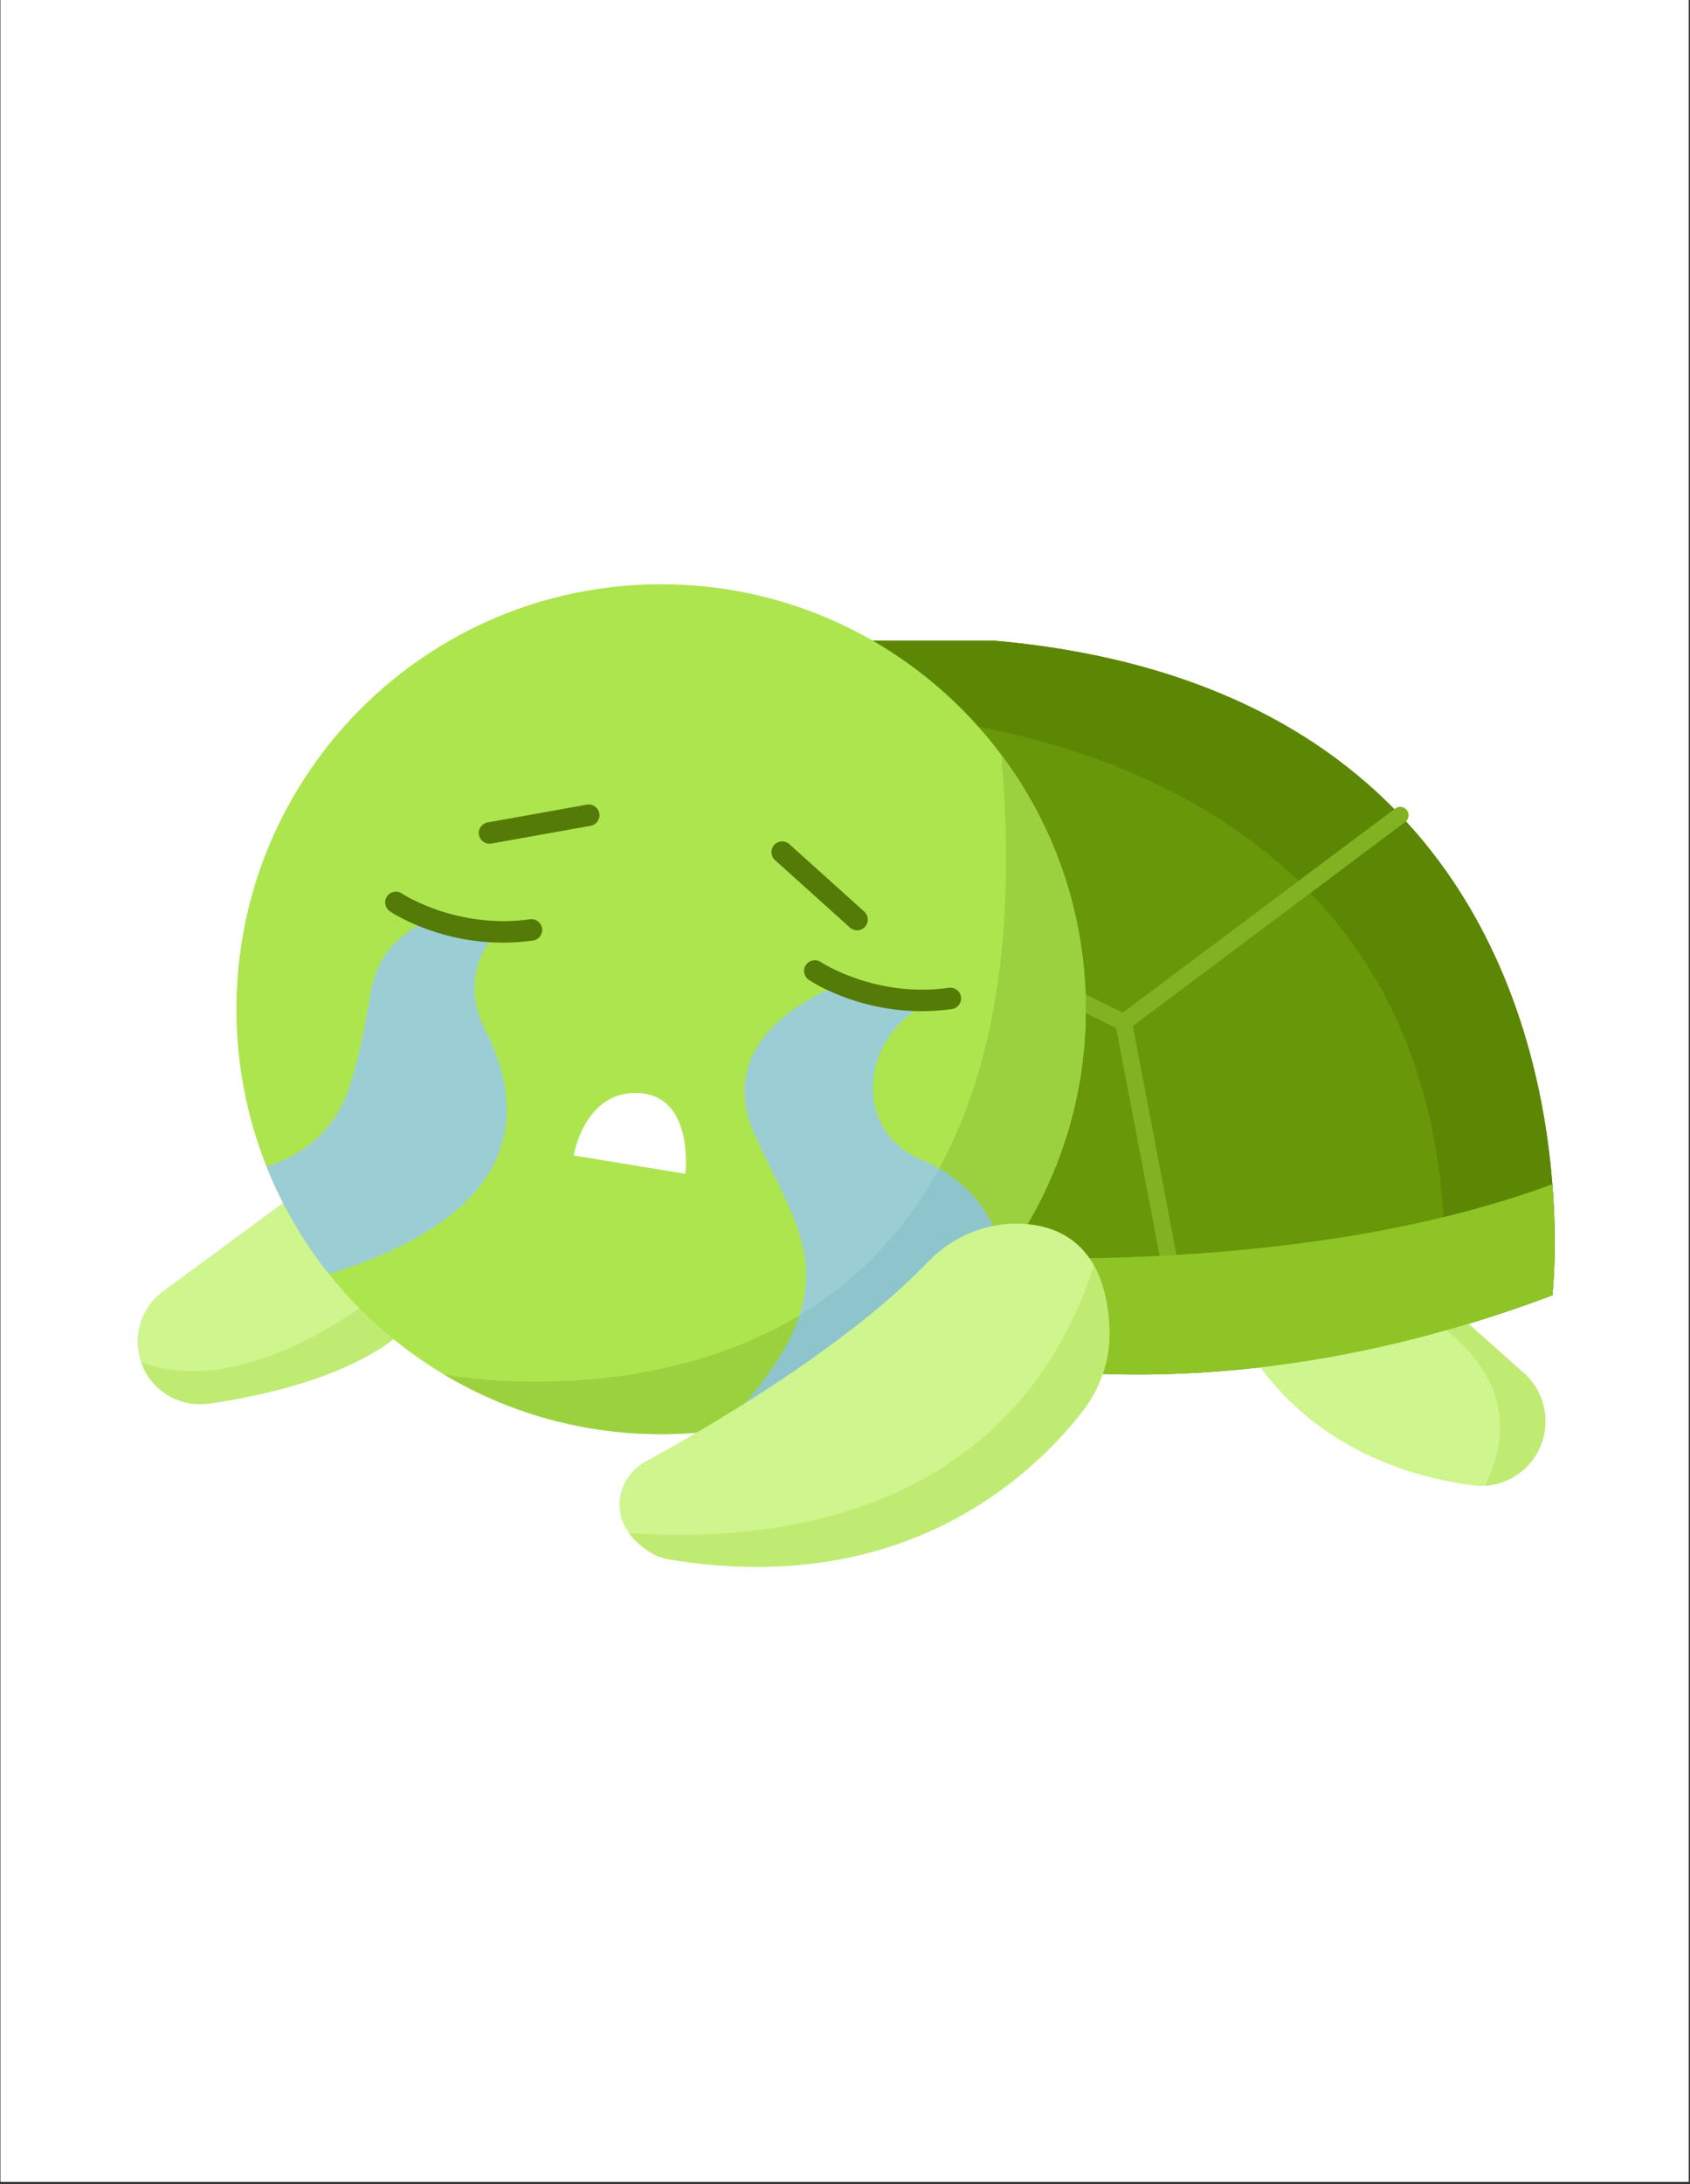 <svg xmlns="http://www.w3.org/2000/svg" xmlns:xlink="http://www.w3.org/1999/xlink" width="816" zoomAndPan="magnify" viewBox="0 0 612 790.5" height="1054" preserveAspectRatio="xMidYMid meet" version="1.0"><rect x="0" y="0" width="612" height="790.5" fill="#333333" stroke="none"/><defs><clipPath id="7fc64f3d74"><path d="M 0.195 0 L 611.527 0 L 611.527 789.637 L 0.195 789.637 Z M 0.195 0 " clip-rule="nonzero"/></clipPath><clipPath id="e0631c3ae6"><path d="M 85 211.066 L 394 211.066 L 394 520 L 85 520 Z M 85 211.066 " clip-rule="nonzero"/></clipPath></defs><g clip-path="url(#7fc64f3d74)"><path fill="#ffffff" d="M 0.195 0 L 611.527 0 L 611.527 789.637 L 0.195 789.637 Z M 0.195 0 " fill-opacity="1" fill-rule="nonzero"/><path fill="#ffffff" d="M 0.195 0 L 611.527 0 L 611.527 789.637 L 0.195 789.637 Z M 0.195 0 " fill-opacity="1" fill-rule="nonzero"/></g><path fill="#689709" d="M 562.152 468.789 C 549.652 473.504 537.488 477.496 525.672 480.91 C 392.262 519.25 303.512 479.09 303.512 479.09 L 309.562 452.691 L 207.734 231.883 L 360.148 231.883 C 525.352 246.586 557.133 364.938 562.152 428.598 C 564.062 452.586 562.152 468.789 562.152 468.789 Z M 562.152 468.789 " fill-opacity="1" fill-rule="nonzero"/><path fill="#5c8704" d="M 562.152 468.789 C 549.652 473.504 537.488 477.496 525.672 480.91 C 524.352 472.125 523.473 461.477 523.121 448.793 C 519.27 312.992 413.059 274 353.066 262.801 C 324.52 251.195 299.535 240.82 278.848 231.883 L 360.148 231.883 C 525.352 246.582 557.133 364.938 562.152 428.598 C 564.062 452.586 562.152 468.789 562.152 468.789 Z M 562.152 468.789 " fill-opacity="1" fill-rule="nonzero"/><path fill="#cff58e" d="M 554.094 529.527 C 549.945 534.406 544.062 537.348 537.805 537.734 C 537.328 537.766 536.848 537.781 536.367 537.781 C 535.391 537.781 534.398 537.719 533.426 537.598 C 513.637 535.086 475.906 525.547 452.926 489.711 L 504.426 468.914 L 512.645 465.602 L 528.562 476.27 L 551.805 496.93 C 561.297 505.371 562.316 519.852 554.098 529.527 Z M 554.094 529.527 " fill-opacity="1" fill-rule="nonzero"/><path fill="#bfeb73" d="M 554.094 529.527 C 549.945 534.406 544.062 537.348 537.805 537.734 C 547.02 518.812 548.395 493.832 509.656 472.027 C 507.801 470.973 506.051 469.938 504.426 468.914 L 512.645 465.602 L 528.562 476.273 L 551.805 496.93 C 561.297 505.371 562.316 519.852 554.098 529.527 Z M 554.094 529.527 " fill-opacity="1" fill-rule="nonzero"/><path fill="#81b222" d="M 422.977 457.406 C 421.551 457.406 420.273 456.395 420 454.941 L 404.203 372.109 L 357.547 348.996 C 356.043 348.25 355.43 346.43 356.172 344.926 C 356.918 343.426 358.738 342.812 360.242 343.555 L 408.254 367.34 C 409.105 367.762 409.707 368.559 409.887 369.492 L 425.961 453.801 C 426.277 455.449 425.195 457.039 423.551 457.352 C 423.359 457.391 423.168 457.406 422.98 457.406 Z M 422.977 457.406 " fill-opacity="1" fill-rule="nonzero"/><path fill="#81b222" d="M 406.906 373.098 C 405.984 373.098 405.07 372.676 404.473 371.879 C 403.469 370.539 403.742 368.633 405.086 367.629 L 505.242 292.629 C 506.586 291.625 508.484 291.895 509.492 293.238 C 510.496 294.582 510.223 296.484 508.879 297.488 L 408.723 372.492 C 408.176 372.898 407.539 373.098 406.906 373.098 Z M 406.906 373.098 " fill-opacity="1" fill-rule="nonzero"/><path fill="#8ec426" d="M 562.148 468.793 C 408.703 526.68 303.504 479.094 303.504 479.094 L 309.555 452.684 C 366.848 457.25 476.484 460.309 562.148 428.598 C 564.055 452.578 562.148 468.789 562.148 468.789 Z M 562.148 468.793 " fill-opacity="1" fill-rule="nonzero"/><path fill="#cff58e" d="M 155.305 471.301 C 139.961 495.473 98.902 504.672 75.676 508 C 74.594 508.156 73.508 508.234 72.426 508.234 C 63.895 508.234 55.965 503.387 52.125 495.551 C 51.723 494.73 51.383 493.91 51.102 493.07 C 47.852 483.797 50.949 473.344 59.031 467.395 L 116.816 424.84 L 147.16 461.48 L 155.305 471.297 Z M 155.305 471.301 " fill-opacity="1" fill-rule="nonzero"/><path fill="#bfeb73" d="M 155.305 471.301 C 139.961 495.473 98.902 504.672 75.676 508 C 74.594 508.156 73.508 508.234 72.426 508.234 C 63.895 508.234 55.965 503.387 52.125 495.551 C 51.723 494.73 51.383 493.91 51.102 493.07 C 68.398 499.453 97.074 498.91 140.008 466.527 C 142.5 464.656 144.887 462.969 147.16 461.48 L 155.305 471.297 Z M 155.305 471.301 " fill-opacity="1" fill-rule="nonzero"/><g clip-path="url(#e0631c3ae6)"><path fill="#ade54e" d="M 393.191 365.266 C 393.191 399.473 382.027 431.082 363.141 456.617 C 339.172 489.062 302.723 511.734 260.887 517.57 C 253.871 518.562 246.703 519.074 239.41 519.074 C 210.703 519.074 183.828 511.207 160.832 497.504 L 160.832 497.488 C 144.824 487.961 130.688 475.605 119.121 461.094 C 109.785 449.402 102.121 436.301 96.5 422.16 C 89.488 404.566 85.629 385.363 85.629 365.266 C 85.629 280.32 154.484 211.453 239.41 211.453 C 289.871 211.453 334.648 235.75 362.691 273.305 C 381.859 298.949 393.191 330.773 393.191 365.262 Z M 393.191 365.266 " fill-opacity="1" fill-rule="nonzero"/></g><path fill="#9bd13f" d="M 393.191 365.266 C 393.191 399.473 382.027 431.082 363.141 456.617 C 339.172 489.062 302.723 511.734 260.887 517.57 C 253.871 518.562 246.703 519.074 239.41 519.074 C 210.703 519.074 183.828 511.207 160.832 497.504 L 160.832 497.488 C 160.832 497.488 382.352 539.98 363.141 280.152 C 362.969 277.812 362.812 275.535 362.691 273.305 C 381.859 298.953 393.191 330.777 393.191 365.266 Z M 393.191 365.266 " fill-opacity="1" fill-rule="nonzero"/><path fill="#9bced4" d="M 119.121 461.094 C 109.785 449.402 102.121 436.301 96.5 422.16 C 108.129 418.582 121.352 410.438 126.941 392.148 C 137.887 356.312 128.938 347.809 155.305 332.387 C 161.324 335.09 170.184 336.441 180.188 337.25 C 180.188 337.25 164.766 351.324 175.715 372.727 C 186.012 392.859 199.402 436.344 119.121 461.094 Z M 119.121 461.094 " fill-opacity="1" fill-rule="nonzero"/><path fill="#9bced4" d="M 363.141 456.617 C 339.172 489.062 302.723 511.734 260.887 517.57 C 277.113 500.941 285.801 487.621 289.547 476.008 C 297.457 451.676 283.848 434.75 273.09 410.203 C 256.508 372.355 304.629 356.266 304.629 356.266 C 314.027 360.184 324.695 362.398 337.312 362.09 C 310.293 375.332 308.762 410.203 334.48 420.023 C 336.461 420.938 338.32 421.914 340.055 422.934 C 355.211 431.762 361.438 444.215 363.141 456.617 Z M 363.141 456.617 " fill-opacity="1" fill-rule="nonzero"/><path fill="#8ec5cc" d="M 363.141 456.617 C 339.172 489.062 302.723 511.734 260.887 517.57 C 277.113 500.941 285.801 487.621 289.547 476.008 C 308.793 464.422 326.629 447.48 340.055 422.934 C 355.211 431.762 361.438 444.215 363.141 456.617 Z M 363.141 456.617 " fill-opacity="1" fill-rule="nonzero"/><path fill="#ffffff" d="M 207.73 418.199 C 207.73 418.199 211.711 394.305 231.617 395.633 C 251.527 396.961 248.207 424.836 248.207 424.836 Z M 207.73 418.199 " fill-opacity="1" fill-rule="nonzero"/><path fill="#cff58e" d="M 392.031 510.758 C 373.793 534.219 327.109 578.574 242.105 564.355 C 239.922 563.984 237.801 563.227 235.914 562.094 C 233.465 560.641 230.23 558.27 227.801 554.91 C 225.91 552.293 224.5 549.07 224.348 545.215 C 224.055 538.418 227.984 532.129 233.961 528.879 C 251.723 519.23 305.434 488.707 335.887 456.852 C 345.195 447.109 358.418 441.812 371.824 443.023 C 381.055 443.859 390.438 447.684 396.195 458.074 C 399.215 463.512 401.23 470.758 401.723 480.312 C 402.281 491.293 398.781 502.07 392.031 510.762 Z M 392.031 510.758 " fill-opacity="1" fill-rule="nonzero"/><path fill="#547a07" d="M 182.09 341.168 C 158.242 341.168 141.961 330.352 141.184 329.824 C 139.41 328.621 138.945 326.203 140.148 324.43 C 141.348 322.656 143.762 322.188 145.535 323.387 C 145.73 323.52 165.32 336.43 191.934 332.715 C 194.059 332.422 196.02 333.902 196.316 336.027 C 196.613 338.152 195.129 340.113 193.008 340.41 C 189.227 340.938 185.574 341.172 182.094 341.172 Z M 182.09 341.168 " fill-opacity="1" fill-rule="nonzero"/><path fill="#547a07" d="M 333.781 365.977 C 309.934 365.977 293.652 355.156 292.875 354.633 C 291.102 353.426 290.637 351.012 291.84 349.238 C 293.039 347.461 295.449 346.996 297.227 348.195 C 297.422 348.328 317.012 361.238 343.621 357.523 C 345.75 357.23 347.711 358.711 348.008 360.832 C 348.305 362.957 346.82 364.922 344.695 365.219 C 340.914 365.746 337.266 365.977 333.781 365.977 Z M 333.781 365.977 " fill-opacity="1" fill-rule="nonzero"/><path fill="#bfeb73" d="M 392.031 510.758 C 373.793 534.219 327.109 578.574 242.105 564.355 C 239.922 563.984 237.801 563.227 235.914 562.094 C 233.465 560.641 230.23 558.27 227.801 554.91 C 277.625 558.379 365.863 550.465 396.195 458.074 C 399.215 463.508 401.23 470.758 401.723 480.312 C 402.281 491.293 398.781 502.07 392.031 510.758 Z M 392.031 510.758 " fill-opacity="1" fill-rule="nonzero"/><path fill="#547a07" d="M 177.262 305.371 C 175.414 305.371 173.777 304.051 173.441 302.172 C 173.062 300.059 174.469 298.039 176.582 297.664 L 212.516 291.234 C 214.629 290.848 216.645 292.262 217.023 294.375 C 217.402 296.484 215.996 298.504 213.883 298.883 L 177.949 305.309 C 177.719 305.352 177.488 305.371 177.262 305.371 Z M 177.262 305.371 " fill-opacity="1" fill-rule="nonzero"/><path fill="#547a07" d="M 310.379 336.715 C 309.453 336.715 308.523 336.387 307.781 335.719 L 280.648 311.297 C 279.051 309.863 278.922 307.406 280.359 305.812 C 281.793 304.215 284.25 304.086 285.844 305.523 L 312.98 329.945 C 314.574 331.379 314.703 333.836 313.27 335.43 C 312.5 336.281 311.441 336.719 310.379 336.719 Z M 310.379 336.715 " fill-opacity="1" fill-rule="nonzero"/></svg>
